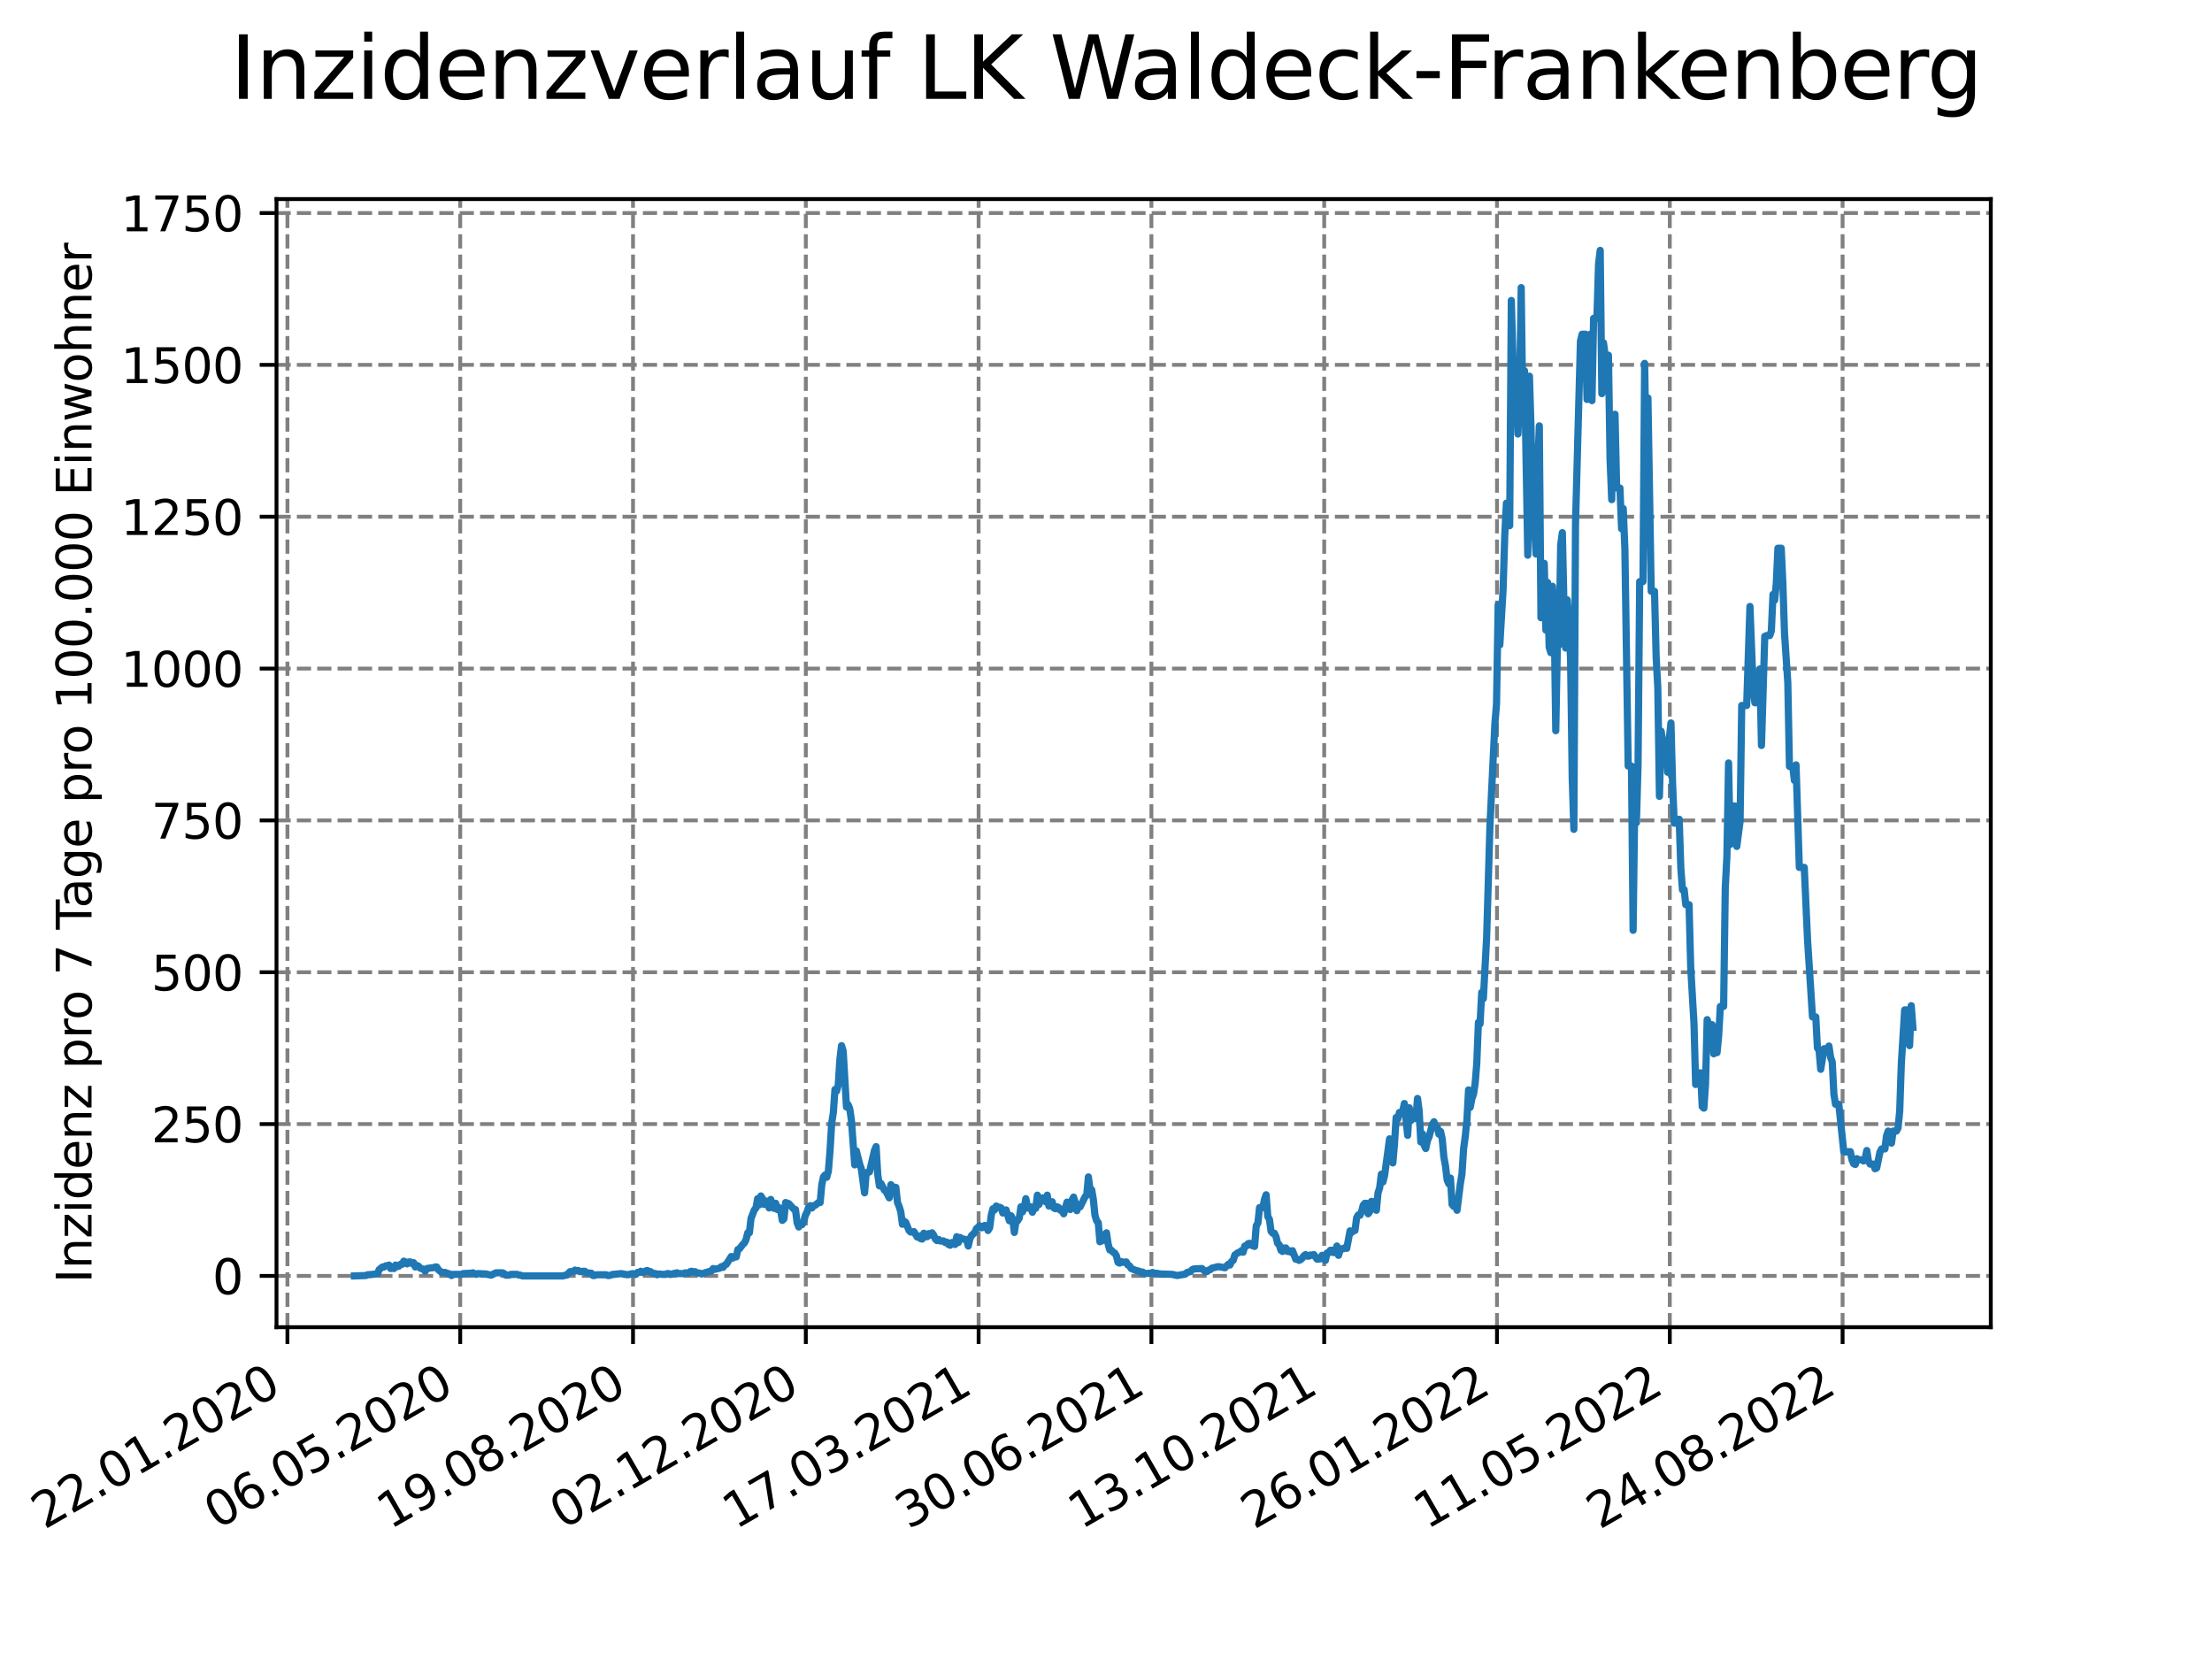 <?xml version="1.0" encoding="utf-8" standalone="no"?>
<!DOCTYPE svg PUBLIC "-//W3C//DTD SVG 1.1//EN"
  "http://www.w3.org/Graphics/SVG/1.1/DTD/svg11.dtd">
<svg xmlns:xlink="http://www.w3.org/1999/xlink" width="460.8pt" height="345.6pt" viewBox="0 0 460.8 345.6" xmlns="http://www.w3.org/2000/svg" version="1.1">
 <defs>
  <style type="text/css">*{stroke-linejoin: round; stroke-linecap: butt}</style>
 </defs>
 <g id="figure_1">
  <g id="patch_1">
   <path d="M 0 345.6 
L 460.8 345.6 
L 460.8 0 
L 0 0 
z
" style="fill: #ffffff"/>
  </g>
  <g id="axes_1">
   <g id="patch_2">
    <path d="M 57.6 276.48 
L 414.72 276.48 
L 414.72 41.472 
L 57.6 41.472 
z
" style="fill: #ffffff"/>
   </g>
   <g id="matplotlib.axis_1">
    <g id="xtick_1">
     <g id="line2d_1">
      <path d="M 59.877 276.48 
L 59.877 41.472 
" clip-path="url(#pa8235c73d6)" style="fill: none; stroke-dasharray: 2.96,1.28; stroke-dashoffset: 0; stroke: #808080; stroke-width: 0.8"/>
     </g>
     <g id="line2d_2">
      <defs>
       <path id="m21b9104eb2" d="M 0 0 
L 0 3.5 
" style="stroke: #000000; stroke-width: 0.8"/>
      </defs>
      <g>
       <use xlink:href="#m21b9104eb2" x="59.877" y="276.48" style="stroke: #000000; stroke-width: 0.8"/>
      </g>
     </g>
     <g id="text_1">
      <!-- 22.01.2020 -->
      <g transform="translate(9.252 318.689) rotate(-30) scale(0.1 -0.1)">
       <defs>
        <path id="DejaVuSans-32" d="M 1228 531 
L 3431 531 
L 3431 0 
L 469 0 
L 469 531 
Q 828 903 1448 1529 
Q 2069 2156 2228 2338 
Q 2531 2678 2651 2914 
Q 2772 3150 2772 3378 
Q 2772 3750 2511 3984 
Q 2250 4219 1831 4219 
Q 1534 4219 1204 4116 
Q 875 4013 500 3803 
L 500 4441 
Q 881 4594 1212 4672 
Q 1544 4750 1819 4750 
Q 2544 4750 2975 4387 
Q 3406 4025 3406 3419 
Q 3406 3131 3298 2873 
Q 3191 2616 2906 2266 
Q 2828 2175 2409 1742 
Q 1991 1309 1228 531 
z
" transform="scale(0.016)"/>
        <path id="DejaVuSans-2e" d="M 684 794 
L 1344 794 
L 1344 0 
L 684 0 
L 684 794 
z
" transform="scale(0.016)"/>
        <path id="DejaVuSans-30" d="M 2034 4250 
Q 1547 4250 1301 3770 
Q 1056 3291 1056 2328 
Q 1056 1369 1301 889 
Q 1547 409 2034 409 
Q 2525 409 2770 889 
Q 3016 1369 3016 2328 
Q 3016 3291 2770 3770 
Q 2525 4250 2034 4250 
z
M 2034 4750 
Q 2819 4750 3233 4129 
Q 3647 3509 3647 2328 
Q 3647 1150 3233 529 
Q 2819 -91 2034 -91 
Q 1250 -91 836 529 
Q 422 1150 422 2328 
Q 422 3509 836 4129 
Q 1250 4750 2034 4750 
z
" transform="scale(0.016)"/>
        <path id="DejaVuSans-31" d="M 794 531 
L 1825 531 
L 1825 4091 
L 703 3866 
L 703 4441 
L 1819 4666 
L 2450 4666 
L 2450 531 
L 3481 531 
L 3481 0 
L 794 0 
L 794 531 
z
" transform="scale(0.016)"/>
       </defs>
       <use xlink:href="#DejaVuSans-32"/>
       <use xlink:href="#DejaVuSans-32" x="63.623"/>
       <use xlink:href="#DejaVuSans-2e" x="127.246"/>
       <use xlink:href="#DejaVuSans-30" x="159.033"/>
       <use xlink:href="#DejaVuSans-31" x="222.656"/>
       <use xlink:href="#DejaVuSans-2e" x="286.279"/>
       <use xlink:href="#DejaVuSans-32" x="318.066"/>
       <use xlink:href="#DejaVuSans-30" x="381.689"/>
       <use xlink:href="#DejaVuSans-32" x="445.312"/>
       <use xlink:href="#DejaVuSans-30" x="508.936"/>
      </g>
     </g>
    </g>
    <g id="xtick_2">
     <g id="line2d_3">
      <path d="M 95.873 276.48 
L 95.873 41.472 
" clip-path="url(#pa8235c73d6)" style="fill: none; stroke-dasharray: 2.96,1.28; stroke-dashoffset: 0; stroke: #808080; stroke-width: 0.8"/>
     </g>
     <g id="line2d_4">
      <g>
       <use xlink:href="#m21b9104eb2" x="95.873" y="276.48" style="stroke: #000000; stroke-width: 0.8"/>
      </g>
     </g>
     <g id="text_2">
      <!-- 06.05.2020 -->
      <g transform="translate(45.248 318.689) rotate(-30) scale(0.1 -0.1)">
       <defs>
        <path id="DejaVuSans-36" d="M 2113 2584 
Q 1688 2584 1439 2293 
Q 1191 2003 1191 1497 
Q 1191 994 1439 701 
Q 1688 409 2113 409 
Q 2538 409 2786 701 
Q 3034 994 3034 1497 
Q 3034 2003 2786 2293 
Q 2538 2584 2113 2584 
z
M 3366 4563 
L 3366 3988 
Q 3128 4100 2886 4159 
Q 2644 4219 2406 4219 
Q 1781 4219 1451 3797 
Q 1122 3375 1075 2522 
Q 1259 2794 1537 2939 
Q 1816 3084 2150 3084 
Q 2853 3084 3261 2657 
Q 3669 2231 3669 1497 
Q 3669 778 3244 343 
Q 2819 -91 2113 -91 
Q 1303 -91 875 529 
Q 447 1150 447 2328 
Q 447 3434 972 4092 
Q 1497 4750 2381 4750 
Q 2619 4750 2861 4703 
Q 3103 4656 3366 4563 
z
" transform="scale(0.016)"/>
        <path id="DejaVuSans-35" d="M 691 4666 
L 3169 4666 
L 3169 4134 
L 1269 4134 
L 1269 2991 
Q 1406 3038 1543 3061 
Q 1681 3084 1819 3084 
Q 2600 3084 3056 2656 
Q 3513 2228 3513 1497 
Q 3513 744 3044 326 
Q 2575 -91 1722 -91 
Q 1428 -91 1123 -41 
Q 819 9 494 109 
L 494 744 
Q 775 591 1075 516 
Q 1375 441 1709 441 
Q 2250 441 2565 725 
Q 2881 1009 2881 1497 
Q 2881 1984 2565 2268 
Q 2250 2553 1709 2553 
Q 1456 2553 1204 2497 
Q 953 2441 691 2322 
L 691 4666 
z
" transform="scale(0.016)"/>
       </defs>
       <use xlink:href="#DejaVuSans-30"/>
       <use xlink:href="#DejaVuSans-36" x="63.623"/>
       <use xlink:href="#DejaVuSans-2e" x="127.246"/>
       <use xlink:href="#DejaVuSans-30" x="159.033"/>
       <use xlink:href="#DejaVuSans-35" x="222.656"/>
       <use xlink:href="#DejaVuSans-2e" x="286.279"/>
       <use xlink:href="#DejaVuSans-32" x="318.066"/>
       <use xlink:href="#DejaVuSans-30" x="381.689"/>
       <use xlink:href="#DejaVuSans-32" x="445.312"/>
       <use xlink:href="#DejaVuSans-30" x="508.936"/>
      </g>
     </g>
    </g>
    <g id="xtick_3">
     <g id="line2d_5">
      <path d="M 131.87 276.48 
L 131.87 41.472 
" clip-path="url(#pa8235c73d6)" style="fill: none; stroke-dasharray: 2.96,1.28; stroke-dashoffset: 0; stroke: #808080; stroke-width: 0.8"/>
     </g>
     <g id="line2d_6">
      <g>
       <use xlink:href="#m21b9104eb2" x="131.87" y="276.48" style="stroke: #000000; stroke-width: 0.8"/>
      </g>
     </g>
     <g id="text_3">
      <!-- 19.08.2020 -->
      <g transform="translate(81.245 318.689) rotate(-30) scale(0.1 -0.1)">
       <defs>
        <path id="DejaVuSans-39" d="M 703 97 
L 703 672 
Q 941 559 1184 500 
Q 1428 441 1663 441 
Q 2288 441 2617 861 
Q 2947 1281 2994 2138 
Q 2813 1869 2534 1725 
Q 2256 1581 1919 1581 
Q 1219 1581 811 2004 
Q 403 2428 403 3163 
Q 403 3881 828 4315 
Q 1253 4750 1959 4750 
Q 2769 4750 3195 4129 
Q 3622 3509 3622 2328 
Q 3622 1225 3098 567 
Q 2575 -91 1691 -91 
Q 1453 -91 1209 -44 
Q 966 3 703 97 
z
M 1959 2075 
Q 2384 2075 2632 2365 
Q 2881 2656 2881 3163 
Q 2881 3666 2632 3958 
Q 2384 4250 1959 4250 
Q 1534 4250 1286 3958 
Q 1038 3666 1038 3163 
Q 1038 2656 1286 2365 
Q 1534 2075 1959 2075 
z
" transform="scale(0.016)"/>
        <path id="DejaVuSans-38" d="M 2034 2216 
Q 1584 2216 1326 1975 
Q 1069 1734 1069 1313 
Q 1069 891 1326 650 
Q 1584 409 2034 409 
Q 2484 409 2743 651 
Q 3003 894 3003 1313 
Q 3003 1734 2745 1975 
Q 2488 2216 2034 2216 
z
M 1403 2484 
Q 997 2584 770 2862 
Q 544 3141 544 3541 
Q 544 4100 942 4425 
Q 1341 4750 2034 4750 
Q 2731 4750 3128 4425 
Q 3525 4100 3525 3541 
Q 3525 3141 3298 2862 
Q 3072 2584 2669 2484 
Q 3125 2378 3379 2068 
Q 3634 1759 3634 1313 
Q 3634 634 3220 271 
Q 2806 -91 2034 -91 
Q 1263 -91 848 271 
Q 434 634 434 1313 
Q 434 1759 690 2068 
Q 947 2378 1403 2484 
z
M 1172 3481 
Q 1172 3119 1398 2916 
Q 1625 2713 2034 2713 
Q 2441 2713 2670 2916 
Q 2900 3119 2900 3481 
Q 2900 3844 2670 4047 
Q 2441 4250 2034 4250 
Q 1625 4250 1398 4047 
Q 1172 3844 1172 3481 
z
" transform="scale(0.016)"/>
       </defs>
       <use xlink:href="#DejaVuSans-31"/>
       <use xlink:href="#DejaVuSans-39" x="63.623"/>
       <use xlink:href="#DejaVuSans-2e" x="127.246"/>
       <use xlink:href="#DejaVuSans-30" x="159.033"/>
       <use xlink:href="#DejaVuSans-38" x="222.656"/>
       <use xlink:href="#DejaVuSans-2e" x="286.279"/>
       <use xlink:href="#DejaVuSans-32" x="318.066"/>
       <use xlink:href="#DejaVuSans-30" x="381.689"/>
       <use xlink:href="#DejaVuSans-32" x="445.312"/>
       <use xlink:href="#DejaVuSans-30" x="508.936"/>
      </g>
     </g>
    </g>
    <g id="xtick_4">
     <g id="line2d_7">
      <path d="M 167.867 276.48 
L 167.867 41.472 
" clip-path="url(#pa8235c73d6)" style="fill: none; stroke-dasharray: 2.96,1.28; stroke-dashoffset: 0; stroke: #808080; stroke-width: 0.8"/>
     </g>
     <g id="line2d_8">
      <g>
       <use xlink:href="#m21b9104eb2" x="167.867" y="276.48" style="stroke: #000000; stroke-width: 0.8"/>
      </g>
     </g>
     <g id="text_4">
      <!-- 02.12.2020 -->
      <g transform="translate(117.241 318.689) rotate(-30) scale(0.1 -0.1)">
       <use xlink:href="#DejaVuSans-30"/>
       <use xlink:href="#DejaVuSans-32" x="63.623"/>
       <use xlink:href="#DejaVuSans-2e" x="127.246"/>
       <use xlink:href="#DejaVuSans-31" x="159.033"/>
       <use xlink:href="#DejaVuSans-32" x="222.656"/>
       <use xlink:href="#DejaVuSans-2e" x="286.279"/>
       <use xlink:href="#DejaVuSans-32" x="318.066"/>
       <use xlink:href="#DejaVuSans-30" x="381.689"/>
       <use xlink:href="#DejaVuSans-32" x="445.312"/>
       <use xlink:href="#DejaVuSans-30" x="508.936"/>
      </g>
     </g>
    </g>
    <g id="xtick_5">
     <g id="line2d_9">
      <path d="M 203.863 276.48 
L 203.863 41.472 
" clip-path="url(#pa8235c73d6)" style="fill: none; stroke-dasharray: 2.96,1.28; stroke-dashoffset: 0; stroke: #808080; stroke-width: 0.8"/>
     </g>
     <g id="line2d_10">
      <g>
       <use xlink:href="#m21b9104eb2" x="203.863" y="276.48" style="stroke: #000000; stroke-width: 0.8"/>
      </g>
     </g>
     <g id="text_5">
      <!-- 17.03.2021 -->
      <g transform="translate(153.238 318.689) rotate(-30) scale(0.1 -0.1)">
       <defs>
        <path id="DejaVuSans-37" d="M 525 4666 
L 3525 4666 
L 3525 4397 
L 1831 0 
L 1172 0 
L 2766 4134 
L 525 4134 
L 525 4666 
z
" transform="scale(0.016)"/>
        <path id="DejaVuSans-33" d="M 2597 2516 
Q 3050 2419 3304 2112 
Q 3559 1806 3559 1356 
Q 3559 666 3084 287 
Q 2609 -91 1734 -91 
Q 1441 -91 1130 -33 
Q 819 25 488 141 
L 488 750 
Q 750 597 1062 519 
Q 1375 441 1716 441 
Q 2309 441 2620 675 
Q 2931 909 2931 1356 
Q 2931 1769 2642 2001 
Q 2353 2234 1838 2234 
L 1294 2234 
L 1294 2753 
L 1863 2753 
Q 2328 2753 2575 2939 
Q 2822 3125 2822 3475 
Q 2822 3834 2567 4026 
Q 2313 4219 1838 4219 
Q 1578 4219 1281 4162 
Q 984 4106 628 3988 
L 628 4550 
Q 988 4650 1302 4700 
Q 1616 4750 1894 4750 
Q 2613 4750 3031 4423 
Q 3450 4097 3450 3541 
Q 3450 3153 3228 2886 
Q 3006 2619 2597 2516 
z
" transform="scale(0.016)"/>
       </defs>
       <use xlink:href="#DejaVuSans-31"/>
       <use xlink:href="#DejaVuSans-37" x="63.623"/>
       <use xlink:href="#DejaVuSans-2e" x="127.246"/>
       <use xlink:href="#DejaVuSans-30" x="159.033"/>
       <use xlink:href="#DejaVuSans-33" x="222.656"/>
       <use xlink:href="#DejaVuSans-2e" x="286.279"/>
       <use xlink:href="#DejaVuSans-32" x="318.066"/>
       <use xlink:href="#DejaVuSans-30" x="381.689"/>
       <use xlink:href="#DejaVuSans-32" x="445.312"/>
       <use xlink:href="#DejaVuSans-31" x="508.936"/>
      </g>
     </g>
    </g>
    <g id="xtick_6">
     <g id="line2d_11">
      <path d="M 239.86 276.48 
L 239.86 41.472 
" clip-path="url(#pa8235c73d6)" style="fill: none; stroke-dasharray: 2.96,1.28; stroke-dashoffset: 0; stroke: #808080; stroke-width: 0.8"/>
     </g>
     <g id="line2d_12">
      <g>
       <use xlink:href="#m21b9104eb2" x="239.86" y="276.48" style="stroke: #000000; stroke-width: 0.8"/>
      </g>
     </g>
     <g id="text_6">
      <!-- 30.06.2021 -->
      <g transform="translate(189.234 318.689) rotate(-30) scale(0.1 -0.1)">
       <use xlink:href="#DejaVuSans-33"/>
       <use xlink:href="#DejaVuSans-30" x="63.623"/>
       <use xlink:href="#DejaVuSans-2e" x="127.246"/>
       <use xlink:href="#DejaVuSans-30" x="159.033"/>
       <use xlink:href="#DejaVuSans-36" x="222.656"/>
       <use xlink:href="#DejaVuSans-2e" x="286.279"/>
       <use xlink:href="#DejaVuSans-32" x="318.066"/>
       <use xlink:href="#DejaVuSans-30" x="381.689"/>
       <use xlink:href="#DejaVuSans-32" x="445.312"/>
       <use xlink:href="#DejaVuSans-31" x="508.936"/>
      </g>
     </g>
    </g>
    <g id="xtick_7">
     <g id="line2d_13">
      <path d="M 275.856 276.48 
L 275.856 41.472 
" clip-path="url(#pa8235c73d6)" style="fill: none; stroke-dasharray: 2.96,1.28; stroke-dashoffset: 0; stroke: #808080; stroke-width: 0.8"/>
     </g>
     <g id="line2d_14">
      <g>
       <use xlink:href="#m21b9104eb2" x="275.856" y="276.48" style="stroke: #000000; stroke-width: 0.8"/>
      </g>
     </g>
     <g id="text_7">
      <!-- 13.10.2021 -->
      <g transform="translate(225.231 318.689) rotate(-30) scale(0.1 -0.1)">
       <use xlink:href="#DejaVuSans-31"/>
       <use xlink:href="#DejaVuSans-33" x="63.623"/>
       <use xlink:href="#DejaVuSans-2e" x="127.246"/>
       <use xlink:href="#DejaVuSans-31" x="159.033"/>
       <use xlink:href="#DejaVuSans-30" x="222.656"/>
       <use xlink:href="#DejaVuSans-2e" x="286.279"/>
       <use xlink:href="#DejaVuSans-32" x="318.066"/>
       <use xlink:href="#DejaVuSans-30" x="381.689"/>
       <use xlink:href="#DejaVuSans-32" x="445.312"/>
       <use xlink:href="#DejaVuSans-31" x="508.936"/>
      </g>
     </g>
    </g>
    <g id="xtick_8">
     <g id="line2d_15">
      <path d="M 311.853 276.48 
L 311.853 41.472 
" clip-path="url(#pa8235c73d6)" style="fill: none; stroke-dasharray: 2.96,1.28; stroke-dashoffset: 0; stroke: #808080; stroke-width: 0.8"/>
     </g>
     <g id="line2d_16">
      <g>
       <use xlink:href="#m21b9104eb2" x="311.853" y="276.48" style="stroke: #000000; stroke-width: 0.8"/>
      </g>
     </g>
     <g id="text_8">
      <!-- 26.01.2022 -->
      <g transform="translate(261.228 318.689) rotate(-30) scale(0.1 -0.1)">
       <use xlink:href="#DejaVuSans-32"/>
       <use xlink:href="#DejaVuSans-36" x="63.623"/>
       <use xlink:href="#DejaVuSans-2e" x="127.246"/>
       <use xlink:href="#DejaVuSans-30" x="159.033"/>
       <use xlink:href="#DejaVuSans-31" x="222.656"/>
       <use xlink:href="#DejaVuSans-2e" x="286.279"/>
       <use xlink:href="#DejaVuSans-32" x="318.066"/>
       <use xlink:href="#DejaVuSans-30" x="381.689"/>
       <use xlink:href="#DejaVuSans-32" x="445.312"/>
       <use xlink:href="#DejaVuSans-32" x="508.936"/>
      </g>
     </g>
    </g>
    <g id="xtick_9">
     <g id="line2d_17">
      <path d="M 347.849 276.48 
L 347.849 41.472 
" clip-path="url(#pa8235c73d6)" style="fill: none; stroke-dasharray: 2.96,1.28; stroke-dashoffset: 0; stroke: #808080; stroke-width: 0.8"/>
     </g>
     <g id="line2d_18">
      <g>
       <use xlink:href="#m21b9104eb2" x="347.849" y="276.48" style="stroke: #000000; stroke-width: 0.8"/>
      </g>
     </g>
     <g id="text_9">
      <!-- 11.05.2022 -->
      <g transform="translate(297.224 318.689) rotate(-30) scale(0.1 -0.1)">
       <use xlink:href="#DejaVuSans-31"/>
       <use xlink:href="#DejaVuSans-31" x="63.623"/>
       <use xlink:href="#DejaVuSans-2e" x="127.246"/>
       <use xlink:href="#DejaVuSans-30" x="159.033"/>
       <use xlink:href="#DejaVuSans-35" x="222.656"/>
       <use xlink:href="#DejaVuSans-2e" x="286.279"/>
       <use xlink:href="#DejaVuSans-32" x="318.066"/>
       <use xlink:href="#DejaVuSans-30" x="381.689"/>
       <use xlink:href="#DejaVuSans-32" x="445.312"/>
       <use xlink:href="#DejaVuSans-32" x="508.936"/>
      </g>
     </g>
    </g>
    <g id="xtick_10">
     <g id="line2d_19">
      <path d="M 383.846 276.48 
L 383.846 41.472 
" clip-path="url(#pa8235c73d6)" style="fill: none; stroke-dasharray: 2.96,1.28; stroke-dashoffset: 0; stroke: #808080; stroke-width: 0.8"/>
     </g>
     <g id="line2d_20">
      <g>
       <use xlink:href="#m21b9104eb2" x="383.846" y="276.48" style="stroke: #000000; stroke-width: 0.8"/>
      </g>
     </g>
     <g id="text_10">
      <!-- 24.08.2022 -->
      <g transform="translate(333.221 318.689) rotate(-30) scale(0.1 -0.1)">
       <defs>
        <path id="DejaVuSans-34" d="M 2419 4116 
L 825 1625 
L 2419 1625 
L 2419 4116 
z
M 2253 4666 
L 3047 4666 
L 3047 1625 
L 3713 1625 
L 3713 1100 
L 3047 1100 
L 3047 0 
L 2419 0 
L 2419 1100 
L 313 1100 
L 313 1709 
L 2253 4666 
z
" transform="scale(0.016)"/>
       </defs>
       <use xlink:href="#DejaVuSans-32"/>
       <use xlink:href="#DejaVuSans-34" x="63.623"/>
       <use xlink:href="#DejaVuSans-2e" x="127.246"/>
       <use xlink:href="#DejaVuSans-30" x="159.033"/>
       <use xlink:href="#DejaVuSans-38" x="222.656"/>
       <use xlink:href="#DejaVuSans-2e" x="286.279"/>
       <use xlink:href="#DejaVuSans-32" x="318.066"/>
       <use xlink:href="#DejaVuSans-30" x="381.689"/>
       <use xlink:href="#DejaVuSans-32" x="445.312"/>
       <use xlink:href="#DejaVuSans-32" x="508.936"/>
      </g>
     </g>
    </g>
   </g>
   <g id="matplotlib.axis_2">
    <g id="ytick_1">
     <g id="line2d_21">
      <path d="M 57.6 265.798 
L 414.72 265.798 
" clip-path="url(#pa8235c73d6)" style="fill: none; stroke-dasharray: 2.96,1.28; stroke-dashoffset: 0; stroke: #808080; stroke-width: 0.8"/>
     </g>
     <g id="line2d_22">
      <defs>
       <path id="m49ad1a6028" d="M 0 0 
L -3.5 0 
" style="stroke: #000000; stroke-width: 0.8"/>
      </defs>
      <g>
       <use xlink:href="#m49ad1a6028" x="57.6" y="265.798" style="stroke: #000000; stroke-width: 0.8"/>
      </g>
     </g>
     <g id="text_11">
      <!-- 0 -->
      <g transform="translate(44.237 269.597) scale(0.1 -0.1)">
       <use xlink:href="#DejaVuSans-30"/>
      </g>
     </g>
    </g>
    <g id="ytick_2">
     <g id="line2d_23">
      <path d="M 57.6 234.167 
L 414.72 234.167 
" clip-path="url(#pa8235c73d6)" style="fill: none; stroke-dasharray: 2.96,1.28; stroke-dashoffset: 0; stroke: #808080; stroke-width: 0.8"/>
     </g>
     <g id="line2d_24">
      <g>
       <use xlink:href="#m49ad1a6028" x="57.6" y="234.167" style="stroke: #000000; stroke-width: 0.8"/>
      </g>
     </g>
     <g id="text_12">
      <!-- 250 -->
      <g transform="translate(31.512 237.966) scale(0.1 -0.1)">
       <use xlink:href="#DejaVuSans-32"/>
       <use xlink:href="#DejaVuSans-35" x="63.623"/>
       <use xlink:href="#DejaVuSans-30" x="127.246"/>
      </g>
     </g>
    </g>
    <g id="ytick_3">
     <g id="line2d_25">
      <path d="M 57.6 202.536 
L 414.72 202.536 
" clip-path="url(#pa8235c73d6)" style="fill: none; stroke-dasharray: 2.96,1.28; stroke-dashoffset: 0; stroke: #808080; stroke-width: 0.8"/>
     </g>
     <g id="line2d_26">
      <g>
       <use xlink:href="#m49ad1a6028" x="57.6" y="202.536" style="stroke: #000000; stroke-width: 0.8"/>
      </g>
     </g>
     <g id="text_13">
      <!-- 500 -->
      <g transform="translate(31.512 206.335) scale(0.1 -0.1)">
       <use xlink:href="#DejaVuSans-35"/>
       <use xlink:href="#DejaVuSans-30" x="63.623"/>
       <use xlink:href="#DejaVuSans-30" x="127.246"/>
      </g>
     </g>
    </g>
    <g id="ytick_4">
     <g id="line2d_27">
      <path d="M 57.6 170.904 
L 414.72 170.904 
" clip-path="url(#pa8235c73d6)" style="fill: none; stroke-dasharray: 2.96,1.28; stroke-dashoffset: 0; stroke: #808080; stroke-width: 0.8"/>
     </g>
     <g id="line2d_28">
      <g>
       <use xlink:href="#m49ad1a6028" x="57.6" y="170.904" style="stroke: #000000; stroke-width: 0.8"/>
      </g>
     </g>
     <g id="text_14">
      <!-- 750 -->
      <g transform="translate(31.512 174.704) scale(0.1 -0.1)">
       <use xlink:href="#DejaVuSans-37"/>
       <use xlink:href="#DejaVuSans-35" x="63.623"/>
       <use xlink:href="#DejaVuSans-30" x="127.246"/>
      </g>
     </g>
    </g>
    <g id="ytick_5">
     <g id="line2d_29">
      <path d="M 57.6 139.273 
L 414.72 139.273 
" clip-path="url(#pa8235c73d6)" style="fill: none; stroke-dasharray: 2.96,1.28; stroke-dashoffset: 0; stroke: #808080; stroke-width: 0.8"/>
     </g>
     <g id="line2d_30">
      <g>
       <use xlink:href="#m49ad1a6028" x="57.6" y="139.273" style="stroke: #000000; stroke-width: 0.8"/>
      </g>
     </g>
     <g id="text_15">
      <!-- 1000 -->
      <g transform="translate(25.15 143.072) scale(0.1 -0.1)">
       <use xlink:href="#DejaVuSans-31"/>
       <use xlink:href="#DejaVuSans-30" x="63.623"/>
       <use xlink:href="#DejaVuSans-30" x="127.246"/>
       <use xlink:href="#DejaVuSans-30" x="190.869"/>
      </g>
     </g>
    </g>
    <g id="ytick_6">
     <g id="line2d_31">
      <path d="M 57.6 107.642 
L 414.72 107.642 
" clip-path="url(#pa8235c73d6)" style="fill: none; stroke-dasharray: 2.96,1.28; stroke-dashoffset: 0; stroke: #808080; stroke-width: 0.8"/>
     </g>
     <g id="line2d_32">
      <g>
       <use xlink:href="#m49ad1a6028" x="57.6" y="107.642" style="stroke: #000000; stroke-width: 0.8"/>
      </g>
     </g>
     <g id="text_16">
      <!-- 1250 -->
      <g transform="translate(25.15 111.441) scale(0.1 -0.1)">
       <use xlink:href="#DejaVuSans-31"/>
       <use xlink:href="#DejaVuSans-32" x="63.623"/>
       <use xlink:href="#DejaVuSans-35" x="127.246"/>
       <use xlink:href="#DejaVuSans-30" x="190.869"/>
      </g>
     </g>
    </g>
    <g id="ytick_7">
     <g id="line2d_33">
      <path d="M 57.6 76.011 
L 414.72 76.011 
" clip-path="url(#pa8235c73d6)" style="fill: none; stroke-dasharray: 2.96,1.28; stroke-dashoffset: 0; stroke: #808080; stroke-width: 0.8"/>
     </g>
     <g id="line2d_34">
      <g>
       <use xlink:href="#m49ad1a6028" x="57.6" y="76.011" style="stroke: #000000; stroke-width: 0.8"/>
      </g>
     </g>
     <g id="text_17">
      <!-- 1500 -->
      <g transform="translate(25.15 79.81) scale(0.1 -0.1)">
       <use xlink:href="#DejaVuSans-31"/>
       <use xlink:href="#DejaVuSans-35" x="63.623"/>
       <use xlink:href="#DejaVuSans-30" x="127.246"/>
       <use xlink:href="#DejaVuSans-30" x="190.869"/>
      </g>
     </g>
    </g>
    <g id="ytick_8">
     <g id="line2d_35">
      <path d="M 57.6 44.38 
L 414.72 44.38 
" clip-path="url(#pa8235c73d6)" style="fill: none; stroke-dasharray: 2.96,1.28; stroke-dashoffset: 0; stroke: #808080; stroke-width: 0.8"/>
     </g>
     <g id="line2d_36">
      <g>
       <use xlink:href="#m49ad1a6028" x="57.6" y="44.38" style="stroke: #000000; stroke-width: 0.8"/>
      </g>
     </g>
     <g id="text_18">
      <!-- 1750 -->
      <g transform="translate(25.15 48.179) scale(0.1 -0.1)">
       <use xlink:href="#DejaVuSans-31"/>
       <use xlink:href="#DejaVuSans-37" x="63.623"/>
       <use xlink:href="#DejaVuSans-35" x="127.246"/>
       <use xlink:href="#DejaVuSans-30" x="190.869"/>
      </g>
     </g>
    </g>
    <g id="text_19">
     <!-- Inzidenz pro 7 Tage pro 100.000 Einwohner -->
     <g transform="translate(19.07 267.301) rotate(-90) scale(0.1 -0.1)">
      <defs>
       <path id="DejaVuSans-49" d="M 628 4666 
L 1259 4666 
L 1259 0 
L 628 0 
L 628 4666 
z
" transform="scale(0.016)"/>
       <path id="DejaVuSans-6e" d="M 3513 2113 
L 3513 0 
L 2938 0 
L 2938 2094 
Q 2938 2591 2744 2837 
Q 2550 3084 2163 3084 
Q 1697 3084 1428 2787 
Q 1159 2491 1159 1978 
L 1159 0 
L 581 0 
L 581 3500 
L 1159 3500 
L 1159 2956 
Q 1366 3272 1645 3428 
Q 1925 3584 2291 3584 
Q 2894 3584 3203 3211 
Q 3513 2838 3513 2113 
z
" transform="scale(0.016)"/>
       <path id="DejaVuSans-7a" d="M 353 3500 
L 3084 3500 
L 3084 2975 
L 922 459 
L 3084 459 
L 3084 0 
L 275 0 
L 275 525 
L 2438 3041 
L 353 3041 
L 353 3500 
z
" transform="scale(0.016)"/>
       <path id="DejaVuSans-69" d="M 603 3500 
L 1178 3500 
L 1178 0 
L 603 0 
L 603 3500 
z
M 603 4863 
L 1178 4863 
L 1178 4134 
L 603 4134 
L 603 4863 
z
" transform="scale(0.016)"/>
       <path id="DejaVuSans-64" d="M 2906 2969 
L 2906 4863 
L 3481 4863 
L 3481 0 
L 2906 0 
L 2906 525 
Q 2725 213 2448 61 
Q 2172 -91 1784 -91 
Q 1150 -91 751 415 
Q 353 922 353 1747 
Q 353 2572 751 3078 
Q 1150 3584 1784 3584 
Q 2172 3584 2448 3432 
Q 2725 3281 2906 2969 
z
M 947 1747 
Q 947 1113 1208 752 
Q 1469 391 1925 391 
Q 2381 391 2643 752 
Q 2906 1113 2906 1747 
Q 2906 2381 2643 2742 
Q 2381 3103 1925 3103 
Q 1469 3103 1208 2742 
Q 947 2381 947 1747 
z
" transform="scale(0.016)"/>
       <path id="DejaVuSans-65" d="M 3597 1894 
L 3597 1613 
L 953 1613 
Q 991 1019 1311 708 
Q 1631 397 2203 397 
Q 2534 397 2845 478 
Q 3156 559 3463 722 
L 3463 178 
Q 3153 47 2828 -22 
Q 2503 -91 2169 -91 
Q 1331 -91 842 396 
Q 353 884 353 1716 
Q 353 2575 817 3079 
Q 1281 3584 2069 3584 
Q 2775 3584 3186 3129 
Q 3597 2675 3597 1894 
z
M 3022 2063 
Q 3016 2534 2758 2815 
Q 2500 3097 2075 3097 
Q 1594 3097 1305 2825 
Q 1016 2553 972 2059 
L 3022 2063 
z
" transform="scale(0.016)"/>
       <path id="DejaVuSans-20" transform="scale(0.016)"/>
       <path id="DejaVuSans-70" d="M 1159 525 
L 1159 -1331 
L 581 -1331 
L 581 3500 
L 1159 3500 
L 1159 2969 
Q 1341 3281 1617 3432 
Q 1894 3584 2278 3584 
Q 2916 3584 3314 3078 
Q 3713 2572 3713 1747 
Q 3713 922 3314 415 
Q 2916 -91 2278 -91 
Q 1894 -91 1617 61 
Q 1341 213 1159 525 
z
M 3116 1747 
Q 3116 2381 2855 2742 
Q 2594 3103 2138 3103 
Q 1681 3103 1420 2742 
Q 1159 2381 1159 1747 
Q 1159 1113 1420 752 
Q 1681 391 2138 391 
Q 2594 391 2855 752 
Q 3116 1113 3116 1747 
z
" transform="scale(0.016)"/>
       <path id="DejaVuSans-72" d="M 2631 2963 
Q 2534 3019 2420 3045 
Q 2306 3072 2169 3072 
Q 1681 3072 1420 2755 
Q 1159 2438 1159 1844 
L 1159 0 
L 581 0 
L 581 3500 
L 1159 3500 
L 1159 2956 
Q 1341 3275 1631 3429 
Q 1922 3584 2338 3584 
Q 2397 3584 2469 3576 
Q 2541 3569 2628 3553 
L 2631 2963 
z
" transform="scale(0.016)"/>
       <path id="DejaVuSans-6f" d="M 1959 3097 
Q 1497 3097 1228 2736 
Q 959 2375 959 1747 
Q 959 1119 1226 758 
Q 1494 397 1959 397 
Q 2419 397 2687 759 
Q 2956 1122 2956 1747 
Q 2956 2369 2687 2733 
Q 2419 3097 1959 3097 
z
M 1959 3584 
Q 2709 3584 3137 3096 
Q 3566 2609 3566 1747 
Q 3566 888 3137 398 
Q 2709 -91 1959 -91 
Q 1206 -91 779 398 
Q 353 888 353 1747 
Q 353 2609 779 3096 
Q 1206 3584 1959 3584 
z
" transform="scale(0.016)"/>
       <path id="DejaVuSans-54" d="M -19 4666 
L 3928 4666 
L 3928 4134 
L 2272 4134 
L 2272 0 
L 1638 0 
L 1638 4134 
L -19 4134 
L -19 4666 
z
" transform="scale(0.016)"/>
       <path id="DejaVuSans-61" d="M 2194 1759 
Q 1497 1759 1228 1600 
Q 959 1441 959 1056 
Q 959 750 1161 570 
Q 1363 391 1709 391 
Q 2188 391 2477 730 
Q 2766 1069 2766 1631 
L 2766 1759 
L 2194 1759 
z
M 3341 1997 
L 3341 0 
L 2766 0 
L 2766 531 
Q 2569 213 2275 61 
Q 1981 -91 1556 -91 
Q 1019 -91 701 211 
Q 384 513 384 1019 
Q 384 1609 779 1909 
Q 1175 2209 1959 2209 
L 2766 2209 
L 2766 2266 
Q 2766 2663 2505 2880 
Q 2244 3097 1772 3097 
Q 1472 3097 1187 3025 
Q 903 2953 641 2809 
L 641 3341 
Q 956 3463 1253 3523 
Q 1550 3584 1831 3584 
Q 2591 3584 2966 3190 
Q 3341 2797 3341 1997 
z
" transform="scale(0.016)"/>
       <path id="DejaVuSans-67" d="M 2906 1791 
Q 2906 2416 2648 2759 
Q 2391 3103 1925 3103 
Q 1463 3103 1205 2759 
Q 947 2416 947 1791 
Q 947 1169 1205 825 
Q 1463 481 1925 481 
Q 2391 481 2648 825 
Q 2906 1169 2906 1791 
z
M 3481 434 
Q 3481 -459 3084 -895 
Q 2688 -1331 1869 -1331 
Q 1566 -1331 1297 -1286 
Q 1028 -1241 775 -1147 
L 775 -588 
Q 1028 -725 1275 -790 
Q 1522 -856 1778 -856 
Q 2344 -856 2625 -561 
Q 2906 -266 2906 331 
L 2906 616 
Q 2728 306 2450 153 
Q 2172 0 1784 0 
Q 1141 0 747 490 
Q 353 981 353 1791 
Q 353 2603 747 3093 
Q 1141 3584 1784 3584 
Q 2172 3584 2450 3431 
Q 2728 3278 2906 2969 
L 2906 3500 
L 3481 3500 
L 3481 434 
z
" transform="scale(0.016)"/>
       <path id="DejaVuSans-45" d="M 628 4666 
L 3578 4666 
L 3578 4134 
L 1259 4134 
L 1259 2753 
L 3481 2753 
L 3481 2222 
L 1259 2222 
L 1259 531 
L 3634 531 
L 3634 0 
L 628 0 
L 628 4666 
z
" transform="scale(0.016)"/>
       <path id="DejaVuSans-77" d="M 269 3500 
L 844 3500 
L 1563 769 
L 2278 3500 
L 2956 3500 
L 3675 769 
L 4391 3500 
L 4966 3500 
L 4050 0 
L 3372 0 
L 2619 2869 
L 1863 0 
L 1184 0 
L 269 3500 
z
" transform="scale(0.016)"/>
       <path id="DejaVuSans-68" d="M 3513 2113 
L 3513 0 
L 2938 0 
L 2938 2094 
Q 2938 2591 2744 2837 
Q 2550 3084 2163 3084 
Q 1697 3084 1428 2787 
Q 1159 2491 1159 1978 
L 1159 0 
L 581 0 
L 581 4863 
L 1159 4863 
L 1159 2956 
Q 1366 3272 1645 3428 
Q 1925 3584 2291 3584 
Q 2894 3584 3203 3211 
Q 3513 2838 3513 2113 
z
" transform="scale(0.016)"/>
      </defs>
      <use xlink:href="#DejaVuSans-49"/>
      <use xlink:href="#DejaVuSans-6e" x="29.492"/>
      <use xlink:href="#DejaVuSans-7a" x="92.871"/>
      <use xlink:href="#DejaVuSans-69" x="145.361"/>
      <use xlink:href="#DejaVuSans-64" x="173.145"/>
      <use xlink:href="#DejaVuSans-65" x="236.621"/>
      <use xlink:href="#DejaVuSans-6e" x="298.145"/>
      <use xlink:href="#DejaVuSans-7a" x="361.523"/>
      <use xlink:href="#DejaVuSans-20" x="414.014"/>
      <use xlink:href="#DejaVuSans-70" x="445.801"/>
      <use xlink:href="#DejaVuSans-72" x="509.277"/>
      <use xlink:href="#DejaVuSans-6f" x="548.141"/>
      <use xlink:href="#DejaVuSans-20" x="609.322"/>
      <use xlink:href="#DejaVuSans-37" x="641.109"/>
      <use xlink:href="#DejaVuSans-20" x="704.732"/>
      <use xlink:href="#DejaVuSans-54" x="736.52"/>
      <use xlink:href="#DejaVuSans-61" x="781.104"/>
      <use xlink:href="#DejaVuSans-67" x="842.383"/>
      <use xlink:href="#DejaVuSans-65" x="905.859"/>
      <use xlink:href="#DejaVuSans-20" x="967.383"/>
      <use xlink:href="#DejaVuSans-70" x="999.17"/>
      <use xlink:href="#DejaVuSans-72" x="1062.646"/>
      <use xlink:href="#DejaVuSans-6f" x="1101.51"/>
      <use xlink:href="#DejaVuSans-20" x="1162.691"/>
      <use xlink:href="#DejaVuSans-31" x="1194.479"/>
      <use xlink:href="#DejaVuSans-30" x="1258.102"/>
      <use xlink:href="#DejaVuSans-30" x="1321.725"/>
      <use xlink:href="#DejaVuSans-2e" x="1385.348"/>
      <use xlink:href="#DejaVuSans-30" x="1417.135"/>
      <use xlink:href="#DejaVuSans-30" x="1480.758"/>
      <use xlink:href="#DejaVuSans-30" x="1544.381"/>
      <use xlink:href="#DejaVuSans-20" x="1608.004"/>
      <use xlink:href="#DejaVuSans-45" x="1639.791"/>
      <use xlink:href="#DejaVuSans-69" x="1702.975"/>
      <use xlink:href="#DejaVuSans-6e" x="1730.758"/>
      <use xlink:href="#DejaVuSans-77" x="1794.137"/>
      <use xlink:href="#DejaVuSans-6f" x="1875.924"/>
      <use xlink:href="#DejaVuSans-68" x="1937.105"/>
      <use xlink:href="#DejaVuSans-6e" x="2000.484"/>
      <use xlink:href="#DejaVuSans-65" x="2063.863"/>
      <use xlink:href="#DejaVuSans-72" x="2125.387"/>
     </g>
    </g>
   </g>
   <g id="line2d_37">
    <path d="M 73.833 265.798 
L 76.232 265.717 
L 76.575 265.555 
L 77.604 265.474 
L 78.289 265.393 
L 78.632 265.393 
L 78.975 264.503 
L 79.661 263.937 
L 80.004 263.937 
L 80.346 263.695 
L 80.689 263.695 
L 81.032 263.533 
L 81.375 264.261 
L 81.718 264.18 
L 82.061 264.261 
L 82.403 263.533 
L 82.746 263.856 
L 83.089 263.775 
L 83.432 263.371 
L 83.775 263.371 
L 84.117 262.724 
L 84.46 262.886 
L 84.803 263.29 
L 85.146 262.886 
L 85.489 262.886 
L 85.832 263.209 
L 86.174 263.047 
L 86.517 263.937 
L 86.86 263.614 
L 87.203 263.775 
L 87.546 264.18 
L 88.231 264.423 
L 88.574 264.827 
L 88.917 264.261 
L 89.945 264.099 
L 90.288 264.099 
L 90.631 263.937 
L 90.974 263.937 
L 91.317 264.503 
L 92.002 265.07 
L 92.688 265.07 
L 93.374 265.312 
L 93.717 265.393 
L 94.059 265.717 
L 94.402 265.474 
L 96.116 265.474 
L 96.459 265.312 
L 98.173 265.232 
L 98.516 265.151 
L 99.202 265.474 
L 99.545 265.312 
L 101.259 265.393 
L 102.287 265.636 
L 103.316 265.151 
L 104.687 265.151 
L 105.03 265.312 
L 105.373 265.636 
L 106.058 265.636 
L 106.401 265.474 
L 107.772 265.474 
L 108.115 265.636 
L 108.458 265.636 
L 108.801 265.798 
L 117.371 265.798 
L 117.714 265.636 
L 118.057 265.636 
L 118.743 264.908 
L 119.428 264.908 
L 119.771 264.584 
L 120.114 264.746 
L 120.457 264.665 
L 120.8 264.908 
L 121.485 264.827 
L 121.828 264.827 
L 122.171 265.151 
L 123.199 265.232 
L 123.542 265.717 
L 123.885 265.717 
L 124.228 265.555 
L 126.285 265.555 
L 126.628 265.717 
L 126.97 265.717 
L 127.656 265.474 
L 128.685 265.393 
L 129.37 265.312 
L 130.742 265.555 
L 131.77 265.312 
L 132.456 265.474 
L 132.798 265.07 
L 133.141 265.07 
L 133.484 264.827 
L 133.827 265.07 
L 134.17 264.989 
L 134.513 264.746 
L 134.855 264.665 
L 135.198 264.908 
L 135.541 264.908 
L 135.884 265.232 
L 136.57 265.312 
L 136.912 265.555 
L 137.255 265.393 
L 137.941 265.474 
L 138.627 265.474 
L 138.969 265.312 
L 139.312 265.312 
L 139.655 265.474 
L 141.026 265.151 
L 141.369 265.312 
L 142.398 265.312 
L 142.74 265.151 
L 143.426 265.232 
L 143.769 264.908 
L 144.112 264.827 
L 144.455 264.989 
L 144.797 264.908 
L 145.14 265.151 
L 145.826 265.232 
L 146.169 265.393 
L 146.854 265.151 
L 148.226 264.746 
L 148.568 264.261 
L 148.911 264.423 
L 149.94 264.18 
L 150.283 263.856 
L 150.625 264.018 
L 150.968 263.533 
L 151.311 263.371 
L 152.339 261.753 
L 152.682 262.077 
L 153.025 261.753 
L 153.368 261.834 
L 153.711 260.297 
L 154.054 260.135 
L 154.739 259.245 
L 155.082 258.922 
L 155.425 258.194 
L 155.768 256.818 
L 156.111 256.818 
L 156.453 253.825 
L 157.139 252.046 
L 157.482 251.641 
L 157.825 249.7 
L 158.167 250.994 
L 158.51 249.133 
L 158.853 249.7 
L 159.196 250.913 
L 159.539 250.185 
L 159.882 250.266 
L 160.224 251.641 
L 160.567 249.862 
L 160.91 250.994 
L 161.253 251.722 
L 161.596 250.67 
L 161.939 251.965 
L 162.281 251.56 
L 162.624 252.207 
L 162.967 254.23 
L 163.31 253.906 
L 163.653 250.509 
L 164.338 250.751 
L 165.367 251.884 
L 165.71 251.965 
L 166.052 254.715 
L 166.395 255.605 
L 166.738 254.796 
L 167.081 255.12 
L 167.424 254.473 
L 167.767 253.178 
L 168.109 252.531 
L 168.452 251.479 
L 168.795 251.156 
L 169.138 251.641 
L 169.481 251.156 
L 169.824 251.075 
L 170.509 250.509 
L 170.852 250.509 
L 171.195 246.787 
L 171.538 245.17 
L 171.88 244.765 
L 172.223 245.25 
L 172.566 243.956 
L 172.909 239.75 
L 173.252 234.006 
L 173.595 231.822 
L 173.937 226.968 
L 174.28 227.292 
L 174.623 225.997 
L 174.966 220.658 
L 175.309 217.827 
L 175.652 218.96 
L 176.337 230.609 
L 176.68 230.123 
L 177.023 231.013 
L 177.366 233.359 
L 178.051 242.662 
L 178.394 239.75 
L 179.08 242.5 
L 179.423 243.471 
L 180.108 248.486 
L 180.451 244.28 
L 180.794 244.28 
L 181.137 244.118 
L 182.165 239.669 
L 182.508 238.86 
L 182.851 244.684 
L 183.194 247.03 
L 183.536 246.545 
L 184.222 247.92 
L 184.565 248.163 
L 185.251 249.538 
L 185.593 246.787 
L 185.936 247.273 
L 186.622 247.354 
L 186.965 250.509 
L 187.308 251.318 
L 187.65 252.45 
L 187.993 255.039 
L 188.336 254.392 
L 188.679 254.634 
L 189.364 256.333 
L 189.707 256.657 
L 190.393 256.576 
L 191.079 257.708 
L 191.421 257.466 
L 191.764 258.032 
L 192.107 258.113 
L 192.45 256.899 
L 192.793 257.627 
L 193.136 257.627 
L 193.478 256.98 
L 193.821 257.304 
L 194.164 256.818 
L 194.507 257.304 
L 194.85 258.113 
L 195.193 258.436 
L 195.535 258.194 
L 195.878 258.517 
L 196.564 258.517 
L 196.907 258.841 
L 197.249 258.76 
L 197.592 259.245 
L 197.935 259.407 
L 198.278 258.841 
L 198.964 259.245 
L 199.306 257.627 
L 199.649 258.841 
L 199.992 257.789 
L 200.335 258.032 
L 201.363 258.275 
L 201.706 259.569 
L 202.049 258.032 
L 202.392 257.385 
L 203.077 256.738 
L 203.42 255.929 
L 204.106 255.362 
L 204.449 255.767 
L 204.792 255.686 
L 205.134 255.281 
L 205.477 255.443 
L 205.82 256.333 
L 206.163 255.767 
L 206.506 253.097 
L 206.849 251.803 
L 207.191 252.046 
L 207.534 251.237 
L 207.877 251.479 
L 208.22 251.479 
L 208.563 251.641 
L 208.905 252.693 
L 209.248 252.207 
L 209.591 252.046 
L 210.277 254.311 
L 210.62 253.259 
L 210.962 253.906 
L 211.305 256.738 
L 211.648 254.392 
L 211.991 254.311 
L 212.334 253.744 
L 212.677 251.399 
L 213.019 252.45 
L 213.362 251.641 
L 213.705 249.7 
L 214.048 251.56 
L 214.391 251.722 
L 214.733 251.399 
L 215.076 252.531 
L 215.419 251.56 
L 215.762 251.722 
L 216.105 248.972 
L 216.448 250.913 
L 216.79 249.7 
L 217.133 249.538 
L 217.476 249.781 
L 217.819 250.347 
L 218.162 248.972 
L 218.505 251.237 
L 218.847 250.347 
L 219.19 250.347 
L 219.533 251.641 
L 219.876 251.803 
L 220.219 251.399 
L 220.561 251.56 
L 220.904 252.127 
L 221.247 252.207 
L 221.59 252.855 
L 222.276 250.428 
L 222.618 251.075 
L 222.961 251.965 
L 223.304 250.023 
L 223.647 249.376 
L 223.99 250.509 
L 224.333 252.207 
L 224.675 251.318 
L 225.018 251.399 
L 226.047 249.295 
L 226.39 248.972 
L 226.732 245.17 
L 227.075 247.839 
L 227.418 247.839 
L 227.761 249.862 
L 228.104 253.178 
L 228.446 254.311 
L 228.789 254.715 
L 229.132 258.679 
L 229.818 258.355 
L 230.161 257.142 
L 230.503 256.818 
L 230.846 259.164 
L 231.189 260.378 
L 231.532 260.459 
L 231.875 260.863 
L 232.218 261.025 
L 232.56 261.591 
L 232.903 262.966 
L 233.246 263.128 
L 233.589 262.805 
L 233.932 262.966 
L 234.617 262.886 
L 234.96 263.533 
L 235.303 263.695 
L 235.646 264.261 
L 236.674 264.665 
L 237.36 264.827 
L 237.703 265.151 
L 238.046 264.989 
L 238.388 265.312 
L 239.76 265.232 
L 240.102 265.07 
L 240.445 265.312 
L 240.788 265.232 
L 241.817 265.393 
L 244.216 265.474 
L 245.245 265.717 
L 246.959 265.393 
L 247.302 265.07 
L 247.987 264.908 
L 248.33 264.503 
L 248.673 264.342 
L 250.387 264.261 
L 251.073 264.908 
L 251.416 264.908 
L 251.759 264.584 
L 252.101 264.503 
L 252.444 264.18 
L 253.815 263.856 
L 255.187 264.099 
L 255.872 263.371 
L 256.215 263.533 
L 256.558 262.805 
L 256.901 262.562 
L 257.244 261.429 
L 257.929 260.944 
L 258.272 260.863 
L 258.615 260.54 
L 258.958 260.863 
L 259.301 259.569 
L 259.643 259.569 
L 259.986 259.084 
L 260.329 259.003 
L 260.672 259.407 
L 261.358 259.65 
L 261.7 255.362 
L 262.043 254.796 
L 262.386 251.56 
L 263.072 251.56 
L 263.415 249.862 
L 263.757 248.891 
L 264.1 253.421 
L 264.443 253.987 
L 264.786 256.495 
L 265.129 256.899 
L 265.471 256.899 
L 265.814 257.627 
L 266.157 259.003 
L 266.5 259.326 
L 266.843 260.459 
L 267.186 260.701 
L 267.528 259.973 
L 267.871 259.973 
L 268.214 260.701 
L 268.557 260.54 
L 268.9 260.863 
L 269.243 260.54 
L 269.928 262.319 
L 270.271 262.319 
L 270.614 262.562 
L 270.957 262.4 
L 271.299 262.077 
L 271.642 261.591 
L 271.985 261.349 
L 272.328 261.672 
L 272.671 261.672 
L 273.014 261.429 
L 273.356 261.51 
L 273.699 261.349 
L 274.385 262.319 
L 275.071 262.238 
L 275.413 261.51 
L 275.756 261.591 
L 276.099 262.562 
L 276.442 261.025 
L 276.785 261.025 
L 277.127 260.459 
L 277.47 260.459 
L 277.813 260.944 
L 278.156 260.701 
L 278.499 259.569 
L 278.842 261.51 
L 279.184 260.378 
L 279.527 260.135 
L 279.87 260.135 
L 280.213 259.892 
L 280.556 260.054 
L 281.241 256.414 
L 281.584 256.738 
L 281.927 256.333 
L 282.27 256.333 
L 282.613 253.664 
L 282.956 253.097 
L 283.298 253.178 
L 283.641 252.369 
L 283.984 251.075 
L 284.327 250.67 
L 284.67 250.67 
L 285.012 252.855 
L 285.355 252.369 
L 285.698 250.266 
L 286.041 251.156 
L 286.384 250.266 
L 286.727 252.127 
L 287.069 248.486 
L 287.412 247.435 
L 287.755 244.603 
L 288.098 246.221 
L 288.441 244.846 
L 289.469 237.242 
L 290.155 242.257 
L 290.498 238.294 
L 290.84 232.793 
L 291.183 233.116 
L 291.526 231.741 
L 291.869 231.903 
L 292.212 231.498 
L 292.555 229.88 
L 293.24 236.514 
L 293.583 230.77 
L 293.926 233.44 
L 294.269 232.954 
L 294.612 231.741 
L 294.954 233.035 
L 295.297 228.829 
L 295.64 231.417 
L 295.983 237.889 
L 296.326 236.19 
L 296.668 238.536 
L 297.011 239.264 
L 297.354 237.646 
L 297.697 236.837 
L 298.383 234.249 
L 298.725 233.683 
L 299.068 234.734 
L 299.411 234.815 
L 299.754 236.271 
L 300.097 235.705 
L 300.44 237.242 
L 300.782 241.044 
L 301.125 242.905 
L 301.468 245.817 
L 301.811 246.626 
L 302.154 245.412 
L 302.496 250.913 
L 302.839 251.318 
L 303.182 250.751 
L 303.525 252.127 
L 304.211 246.626 
L 304.553 244.603 
L 304.896 239.264 
L 305.239 236.757 
L 305.582 233.359 
L 305.925 227.049 
L 306.268 230.689 
L 306.61 228.91 
L 306.953 227.939 
L 307.296 225.755 
L 307.639 221.548 
L 307.982 212.973 
L 308.325 213.297 
L 308.667 206.744 
L 309.01 208.039 
L 309.696 195.257 
L 310.381 172.041 
L 311.067 157.803 
L 311.41 150.765 
L 311.753 146.64 
L 312.096 126.011 
L 312.438 134.343 
L 313.124 122.775 
L 313.467 111.612 
L 313.81 104.817 
L 314.153 106.273 
L 314.495 109.509 
L 314.838 62.59 
L 315.181 74.886 
L 315.524 76.099 
L 315.867 80.791 
L 316.209 90.418 
L 316.552 82.328 
L 316.895 59.92 
L 317.238 86.777 
L 317.581 77.232 
L 318.266 115.657 
L 318.609 78.364 
L 318.952 89.528 
L 319.295 107.891 
L 319.638 109.185 
L 319.981 115.414 
L 320.323 97.941 
L 320.666 88.719 
L 321.009 128.681 
L 321.352 119.54 
L 321.695 117.356 
L 322.037 131.269 
L 322.38 121.319 
L 322.723 134.829 
L 323.066 135.961 
L 323.409 122.128 
L 323.752 127.71 
L 324.094 152.221 
L 324.437 133.858 
L 324.78 134.343 
L 325.123 113.473 
L 325.466 110.965 
L 325.809 126.335 
L 326.151 134.991 
L 326.494 124.96 
L 326.837 129.49 
L 327.18 137.337 
L 327.523 162.171 
L 327.865 172.769 
L 328.208 109.104 
L 329.237 71.084 
L 329.58 69.627 
L 330.265 69.627 
L 330.608 83.218 
L 330.951 81.6 
L 331.294 69.627 
L 331.637 83.461 
L 331.979 66.311 
L 332.665 66.311 
L 333.008 54.986 
L 333.351 52.154 
L 333.693 82.004 
L 334.036 71.407 
L 334.379 73.996 
L 335.065 73.996 
L 335.408 95.676 
L 335.75 104.089 
L 336.093 86.939 
L 336.436 86.292 
L 336.779 101.662 
L 337.465 101.662 
L 337.807 110.156 
L 338.15 105.949 
L 338.493 114.362 
L 339.179 159.583 
L 339.864 159.583 
L 340.207 193.801 
L 340.55 167.268 
L 340.893 171.393 
L 341.236 159.34 
L 341.578 121.158 
L 342.264 121.158 
L 342.607 75.695 
L 342.95 96.161 
L 343.293 82.894 
L 343.978 123.18 
L 344.664 123.18 
L 345.007 136.851 
L 345.35 143.242 
L 345.692 165.893 
L 346.035 152.302 
L 346.378 154.405 
L 347.064 154.405 
L 347.406 160.877 
L 347.749 153.839 
L 348.092 150.603 
L 348.435 163.466 
L 348.778 171.474 
L 349.463 171.474 
L 349.806 170.665 
L 350.149 180.858 
L 350.492 185.388 
L 350.835 185.307 
L 351.178 188.462 
L 351.863 188.462 
L 352.206 201.486 
L 352.892 213.297 
L 353.234 225.917 
L 353.577 223.49 
L 354.263 223.49 
L 354.606 230.528 
L 354.949 230.851 
L 355.291 225.836 
L 355.634 212.407 
L 355.977 213.459 
L 356.663 213.459 
L 357.006 219.526 
L 357.348 216.775 
L 357.691 219.283 
L 358.034 215.724 
L 358.377 209.657 
L 359.062 209.657 
L 359.405 184.984 
L 359.748 178.35 
L 360.091 158.936 
L 360.434 175.923 
L 360.777 167.915 
L 361.462 167.915 
L 361.805 176.328 
L 362.491 171.07 
L 362.834 146.963 
L 363.862 146.963 
L 364.548 126.335 
L 365.233 143.97 
L 365.576 146.397 
L 366.262 146.397 
L 366.605 139.359 
L 366.947 155.295 
L 367.633 132.564 
L 367.976 132.402 
L 368.662 132.402 
L 369.004 131.431 
L 369.347 123.827 
L 369.69 125.041 
L 370.033 121.562 
L 370.376 114.201 
L 371.061 114.201 
L 371.404 121.562 
L 371.747 131.917 
L 372.433 142.19 
L 372.775 159.664 
L 373.461 159.664 
L 373.804 162.576 
L 374.147 159.34 
L 374.832 180.696 
L 375.861 180.696 
L 376.547 195.824 
L 377.575 211.841 
L 378.261 211.841 
L 378.603 218.312 
L 378.946 218.798 
L 379.289 222.762 
L 379.975 218.474 
L 380.66 218.474 
L 381.003 217.908 
L 381.346 220.254 
L 381.689 221.225 
L 382.032 227.939 
L 382.375 230.042 
L 383.06 230.042 
L 384.089 239.911 
L 384.431 239.992 
L 385.117 239.911 
L 385.46 239.911 
L 385.803 241.61 
L 386.146 242.419 
L 386.488 242.581 
L 386.831 241.368 
L 387.174 241.61 
L 387.86 241.61 
L 388.203 241.853 
L 388.545 241.368 
L 388.888 239.669 
L 389.231 241.853 
L 389.574 242.5 
L 390.259 242.5 
L 390.602 243.471 
L 390.945 243.309 
L 391.631 239.992 
L 391.974 239.345 
L 392.659 239.345 
L 393.002 236.595 
L 393.345 235.624 
L 393.688 237.404 
L 394.031 238.132 
L 394.373 235.624 
L 395.059 235.624 
L 395.402 234.977 
L 395.745 231.417 
L 396.088 221.467 
L 396.773 210.385 
L 397.459 210.385 
L 397.802 217.827 
L 398.144 209.495 
L 398.487 214.025 
L 398.487 214.025 
" clip-path="url(#pa8235c73d6)" style="fill: none; stroke: #1f77b4; stroke-width: 1.5; stroke-linecap: square"/>
   </g>
   <g id="patch_3">
    <path d="M 57.6 276.48 
L 57.6 41.472 
" style="fill: none; stroke: #000000; stroke-width: 0.8; stroke-linejoin: miter; stroke-linecap: square"/>
   </g>
   <g id="patch_4">
    <path d="M 414.72 276.48 
L 414.72 41.472 
" style="fill: none; stroke: #000000; stroke-width: 0.8; stroke-linejoin: miter; stroke-linecap: square"/>
   </g>
   <g id="patch_5">
    <path d="M 57.6 276.48 
L 414.72 276.48 
" style="fill: none; stroke: #000000; stroke-width: 0.8; stroke-linejoin: miter; stroke-linecap: square"/>
   </g>
   <g id="patch_6">
    <path d="M 57.6 41.472 
L 414.72 41.472 
" style="fill: none; stroke: #000000; stroke-width: 0.8; stroke-linejoin: miter; stroke-linecap: square"/>
   </g>
  </g>
  <g id="text_20">
   <!-- Inzidenzverlauf LK Waldeck-Frankenberg -->
   <g transform="translate(47.973 20.589) scale(0.18 -0.18)">
    <defs>
     <path id="DejaVuSans-76" d="M 191 3500 
L 800 3500 
L 1894 563 
L 2988 3500 
L 3597 3500 
L 2284 0 
L 1503 0 
L 191 3500 
z
" transform="scale(0.016)"/>
     <path id="DejaVuSans-6c" d="M 603 4863 
L 1178 4863 
L 1178 0 
L 603 0 
L 603 4863 
z
" transform="scale(0.016)"/>
     <path id="DejaVuSans-75" d="M 544 1381 
L 544 3500 
L 1119 3500 
L 1119 1403 
Q 1119 906 1312 657 
Q 1506 409 1894 409 
Q 2359 409 2629 706 
Q 2900 1003 2900 1516 
L 2900 3500 
L 3475 3500 
L 3475 0 
L 2900 0 
L 2900 538 
Q 2691 219 2414 64 
Q 2138 -91 1772 -91 
Q 1169 -91 856 284 
Q 544 659 544 1381 
z
M 1991 3584 
L 1991 3584 
z
" transform="scale(0.016)"/>
     <path id="DejaVuSans-66" d="M 2375 4863 
L 2375 4384 
L 1825 4384 
Q 1516 4384 1395 4259 
Q 1275 4134 1275 3809 
L 1275 3500 
L 2222 3500 
L 2222 3053 
L 1275 3053 
L 1275 0 
L 697 0 
L 697 3053 
L 147 3053 
L 147 3500 
L 697 3500 
L 697 3744 
Q 697 4328 969 4595 
Q 1241 4863 1831 4863 
L 2375 4863 
z
" transform="scale(0.016)"/>
     <path id="DejaVuSans-4c" d="M 628 4666 
L 1259 4666 
L 1259 531 
L 3531 531 
L 3531 0 
L 628 0 
L 628 4666 
z
" transform="scale(0.016)"/>
     <path id="DejaVuSans-4b" d="M 628 4666 
L 1259 4666 
L 1259 2694 
L 3353 4666 
L 4166 4666 
L 1850 2491 
L 4331 0 
L 3500 0 
L 1259 2247 
L 1259 0 
L 628 0 
L 628 4666 
z
" transform="scale(0.016)"/>
     <path id="DejaVuSans-57" d="M 213 4666 
L 850 4666 
L 1831 722 
L 2809 4666 
L 3519 4666 
L 4500 722 
L 5478 4666 
L 6119 4666 
L 4947 0 
L 4153 0 
L 3169 4050 
L 2175 0 
L 1381 0 
L 213 4666 
z
" transform="scale(0.016)"/>
     <path id="DejaVuSans-63" d="M 3122 3366 
L 3122 2828 
Q 2878 2963 2633 3030 
Q 2388 3097 2138 3097 
Q 1578 3097 1268 2742 
Q 959 2388 959 1747 
Q 959 1106 1268 751 
Q 1578 397 2138 397 
Q 2388 397 2633 464 
Q 2878 531 3122 666 
L 3122 134 
Q 2881 22 2623 -34 
Q 2366 -91 2075 -91 
Q 1284 -91 818 406 
Q 353 903 353 1747 
Q 353 2603 823 3093 
Q 1294 3584 2113 3584 
Q 2378 3584 2631 3529 
Q 2884 3475 3122 3366 
z
" transform="scale(0.016)"/>
     <path id="DejaVuSans-6b" d="M 581 4863 
L 1159 4863 
L 1159 1991 
L 2875 3500 
L 3609 3500 
L 1753 1863 
L 3688 0 
L 2938 0 
L 1159 1709 
L 1159 0 
L 581 0 
L 581 4863 
z
" transform="scale(0.016)"/>
     <path id="DejaVuSans-2d" d="M 313 2009 
L 1997 2009 
L 1997 1497 
L 313 1497 
L 313 2009 
z
" transform="scale(0.016)"/>
     <path id="DejaVuSans-46" d="M 628 4666 
L 3309 4666 
L 3309 4134 
L 1259 4134 
L 1259 2759 
L 3109 2759 
L 3109 2228 
L 1259 2228 
L 1259 0 
L 628 0 
L 628 4666 
z
" transform="scale(0.016)"/>
     <path id="DejaVuSans-62" d="M 3116 1747 
Q 3116 2381 2855 2742 
Q 2594 3103 2138 3103 
Q 1681 3103 1420 2742 
Q 1159 2381 1159 1747 
Q 1159 1113 1420 752 
Q 1681 391 2138 391 
Q 2594 391 2855 752 
Q 3116 1113 3116 1747 
z
M 1159 2969 
Q 1341 3281 1617 3432 
Q 1894 3584 2278 3584 
Q 2916 3584 3314 3078 
Q 3713 2572 3713 1747 
Q 3713 922 3314 415 
Q 2916 -91 2278 -91 
Q 1894 -91 1617 61 
Q 1341 213 1159 525 
L 1159 0 
L 581 0 
L 581 4863 
L 1159 4863 
L 1159 2969 
z
" transform="scale(0.016)"/>
    </defs>
    <use xlink:href="#DejaVuSans-49"/>
    <use xlink:href="#DejaVuSans-6e" x="29.492"/>
    <use xlink:href="#DejaVuSans-7a" x="92.871"/>
    <use xlink:href="#DejaVuSans-69" x="145.361"/>
    <use xlink:href="#DejaVuSans-64" x="173.145"/>
    <use xlink:href="#DejaVuSans-65" x="236.621"/>
    <use xlink:href="#DejaVuSans-6e" x="298.145"/>
    <use xlink:href="#DejaVuSans-7a" x="361.523"/>
    <use xlink:href="#DejaVuSans-76" x="414.014"/>
    <use xlink:href="#DejaVuSans-65" x="473.193"/>
    <use xlink:href="#DejaVuSans-72" x="534.717"/>
    <use xlink:href="#DejaVuSans-6c" x="575.83"/>
    <use xlink:href="#DejaVuSans-61" x="603.613"/>
    <use xlink:href="#DejaVuSans-75" x="664.893"/>
    <use xlink:href="#DejaVuSans-66" x="728.271"/>
    <use xlink:href="#DejaVuSans-20" x="763.477"/>
    <use xlink:href="#DejaVuSans-4c" x="795.264"/>
    <use xlink:href="#DejaVuSans-4b" x="850.977"/>
    <use xlink:href="#DejaVuSans-20" x="916.553"/>
    <use xlink:href="#DejaVuSans-57" x="948.34"/>
    <use xlink:href="#DejaVuSans-61" x="1040.842"/>
    <use xlink:href="#DejaVuSans-6c" x="1102.121"/>
    <use xlink:href="#DejaVuSans-64" x="1129.904"/>
    <use xlink:href="#DejaVuSans-65" x="1193.381"/>
    <use xlink:href="#DejaVuSans-63" x="1254.904"/>
    <use xlink:href="#DejaVuSans-6b" x="1309.885"/>
    <use xlink:href="#DejaVuSans-2d" x="1367.795"/>
    <use xlink:href="#DejaVuSans-46" x="1403.879"/>
    <use xlink:href="#DejaVuSans-72" x="1454.148"/>
    <use xlink:href="#DejaVuSans-61" x="1495.262"/>
    <use xlink:href="#DejaVuSans-6e" x="1556.541"/>
    <use xlink:href="#DejaVuSans-6b" x="1619.92"/>
    <use xlink:href="#DejaVuSans-65" x="1674.205"/>
    <use xlink:href="#DejaVuSans-6e" x="1735.729"/>
    <use xlink:href="#DejaVuSans-62" x="1799.107"/>
    <use xlink:href="#DejaVuSans-65" x="1862.584"/>
    <use xlink:href="#DejaVuSans-72" x="1924.107"/>
    <use xlink:href="#DejaVuSans-67" x="1963.471"/>
   </g>
  </g>
 </g>
 <defs>
  <clipPath id="pa8235c73d6">
   <rect x="57.6" y="41.472" width="357.12" height="235.008"/>
  </clipPath>
 </defs>
</svg>
